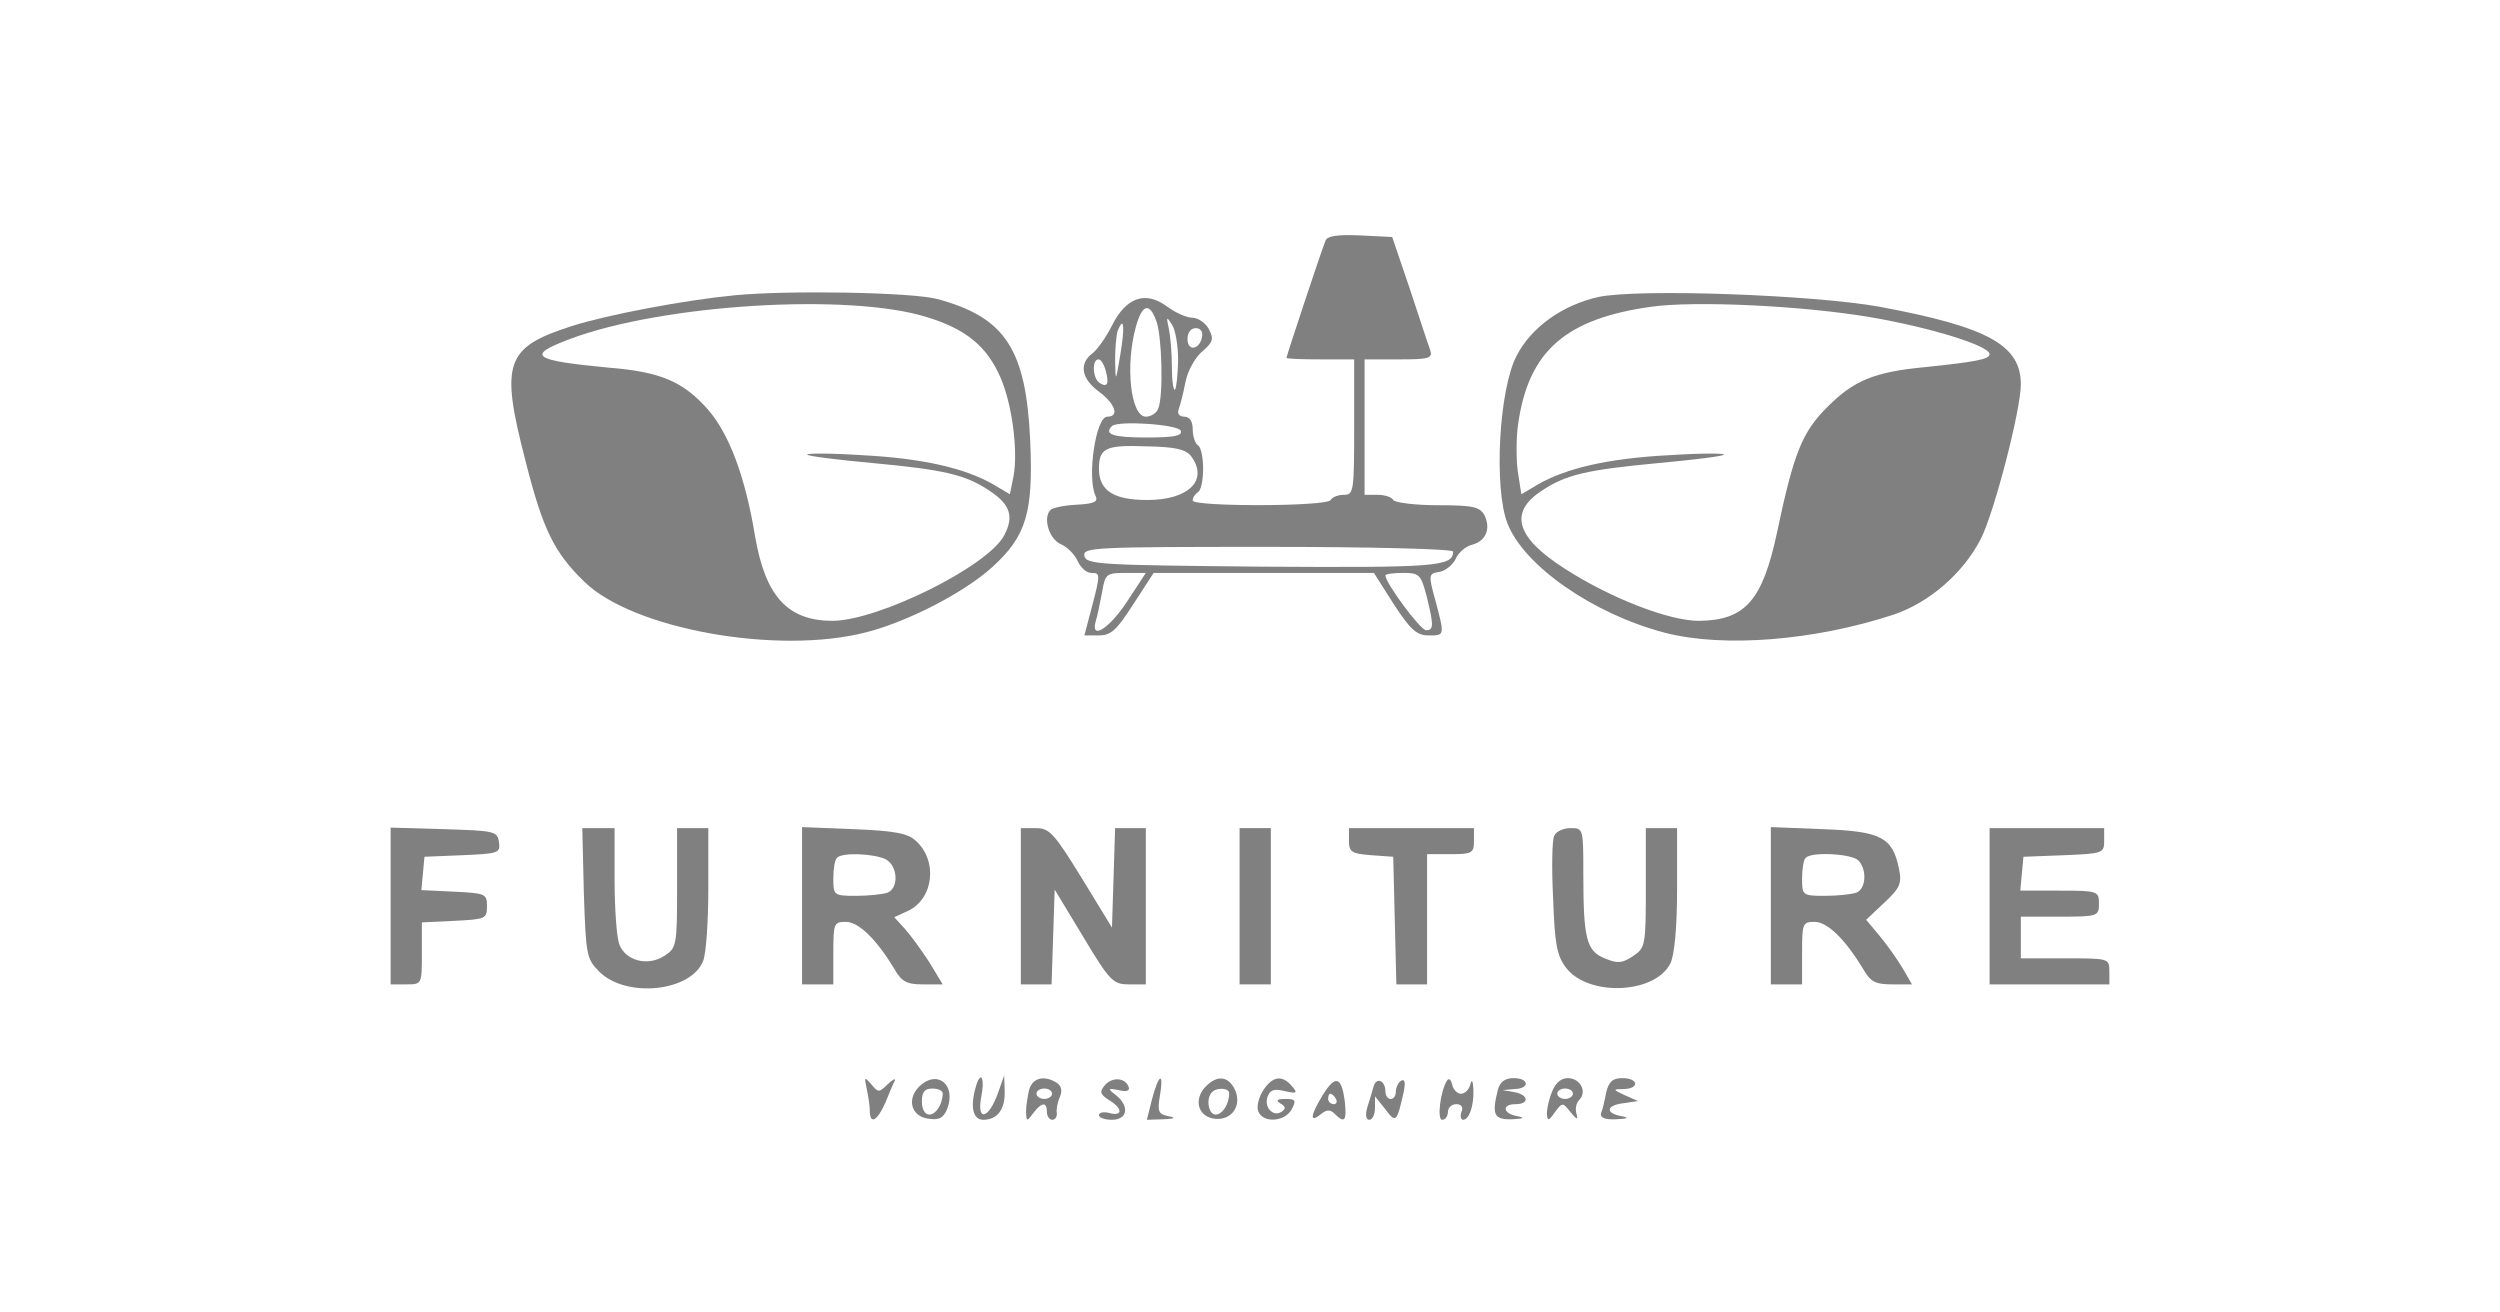 <?xml version="1.0" standalone="no"?>
<!DOCTYPE svg PUBLIC "-//W3C//DTD SVG 20010904//EN"
 "http://www.w3.org/TR/2001/REC-SVG-20010904/DTD/svg10.dtd">
<svg version="1.0" xmlns="http://www.w3.org/2000/svg"
 width="480pt" height="252pt" viewBox="0 0 480 252"
 preserveAspectRatio="xMidYMid meet">

<g transform="translate(0,252) scale(0.1,-0.1)"
fill="#808080" stroke="none">
<path d="M2545 2058 c-10 -25 -75 -222 -75 -225 0 -2 29 -3 65 -3 l65 0 0
-130 c0 -122 -1 -130 -19 -130 -11 0 -23 -4 -26 -10 -8 -13 -265 -13 -265 -1
0 6 5 13 10 16 6 3 10 24 10 45 0 21 -4 42 -10 45 -5 3 -10 17 -10 31 0 15 -6
24 -16 24 -10 0 -14 6 -11 14 3 8 9 31 13 52 4 21 18 47 32 59 21 18 23 24 13
43 -6 12 -21 22 -32 22 -11 0 -33 10 -49 22 -41 30 -78 17 -105 -37 -11 -22
-28 -46 -37 -53 -27 -20 -22 -49 12 -74 31 -23 40 -48 16 -48 -22 0 -39 -115
-23 -151 6 -12 0 -16 -35 -18 -24 -1 -47 -6 -51 -10 -15 -15 -3 -56 20 -66 12
-5 26 -19 32 -32 6 -13 17 -23 26 -23 18 0 18 -2 1 -67 l-14 -53 28 0 c23 0
34 10 66 60 l39 60 211 0 212 0 38 -60 c32 -49 44 -60 67 -60 31 0 31 -1 13
67 -14 50 -13 52 8 55 11 2 25 13 31 25 5 12 19 24 31 27 27 7 37 31 24 57 -9
16 -22 19 -90 19 -43 0 -82 5 -85 10 -3 6 -17 10 -31 10 l-24 0 0 130 0 130
66 0 c58 0 65 2 60 18 -4 10 -21 63 -39 117 l-34 100 -61 3 c-44 2 -64 -1 -67
-10z m-325 -154 c11 -28 14 -143 4 -168 -3 -9 -14 -16 -24 -16 -29 0 -40 98
-19 173 12 43 26 47 39 11z m42 -76 c-1 -28 -3 -53 -6 -56 -3 -3 -6 17 -6 44
0 27 -3 60 -6 74 -5 22 -4 23 6 7 7 -10 12 -41 12 -69z m-111 11 c-9 -53 -9
-54 -10 -12 0 23 2 49 5 58 12 30 14 8 5 -46z m157 34 c-5 -25 -28 -28 -28 -4
0 12 6 21 16 21 9 0 14 -7 12 -17z m-185 -65 c7 -25 3 -33 -12 -23 -13 8 -15
45 -2 45 5 0 11 -10 14 -22z m144 -115 c4 -10 -14 -13 -66 -13 -64 0 -82 6
-66 22 12 11 128 3 132 -9z m20 -49 c34 -46 -5 -84 -84 -84 -65 0 -93 18 -93
60 0 40 13 46 92 43 56 -1 75 -6 85 -19z m503 -183 c0 -29 -34 -31 -366 -29
-313 3 -339 4 -342 21 -3 16 19 17 352 17 198 0 356 -4 356 -9z m-626 -96
c-35 -53 -71 -75 -60 -37 3 9 8 34 12 55 6 35 8 37 45 37 l39 0 -36 -55z m575
11 c14 -57 14 -66 -1 -66 -11 0 -78 91 -78 105 0 3 15 5 34 5 31 0 34 -3 45
-44z"/>
<path d="M1410 1953 c-94 -9 -243 -37 -312 -59 -128 -41 -138 -70 -89 -259 33
-131 55 -176 113 -232 93 -91 371 -141 541 -97 82 21 189 77 242 125 66 60 79
105 73 243 -8 176 -48 237 -179 272 -50 13 -287 17 -389 7z m370 -42 c75 -23
115 -56 141 -116 22 -50 34 -140 25 -189 l-7 -35 -32 19 c-54 31 -135 50 -251
56 -61 4 -109 4 -106 1 3 -3 59 -10 125 -16 138 -13 179 -22 226 -54 39 -26
46 -49 27 -85 -31 -59 -240 -163 -329 -164 -86 0 -129 46 -149 161 -19 116
-50 198 -91 245 -47 53 -90 72 -189 80 -148 14 -161 23 -76 55 178 67 537 89
686 42z"/>
<path d="M3070 1950 c-69 -15 -130 -58 -158 -113 -34 -64 -44 -253 -18 -321
31 -82 165 -175 303 -211 113 -29 287 -15 439 35 68 23 133 79 167 145 26 51
77 248 77 297 0 75 -62 110 -271 149 -128 23 -461 35 -539 19z m521 -39 c117
-20 229 -55 229 -71 0 -10 -29 -15 -125 -25 -96 -9 -136 -26 -185 -75 -50 -49
-66 -90 -98 -242 -28 -131 -61 -169 -150 -170 -58 0 -171 44 -259 101 -92 59
-106 107 -44 148 47 32 88 41 226 54 66 6 122 13 125 16 3 3 -45 3 -106 -1
-116 -6 -197 -25 -251 -56 l-32 -19 -7 45 c-3 24 -3 65 1 91 20 139 91 201
255 224 84 12 292 2 421 -20z"/>
<path d="M750 780 l0 -150 30 0 c30 0 30 0 30 60 l0 59 63 3 c59 3 62 4 62 28
0 24 -3 25 -63 28 l-63 3 3 32 3 32 73 3 c69 3 73 4 70 25 -3 21 -8 22 -105
25 l-103 3 0 -151z"/>
<path d="M1121 805 c4 -119 5 -126 30 -151 52 -51 176 -38 199 21 6 15 10 78
10 141 l0 114 -30 0 -30 0 0 -115 c0 -110 -1 -115 -24 -130 -32 -21 -75 -10
-87 22 -5 13 -9 69 -9 124 l0 99 -31 0 -31 0 3 -125z"/>
<path d="M1540 781 l0 -151 30 0 30 0 0 60 c0 57 1 60 24 60 25 0 59 -34 93
-90 14 -25 24 -30 55 -30 l38 0 -26 43 c-15 23 -36 52 -47 64 l-20 22 26 12
c50 23 58 97 15 135 -15 14 -41 19 -119 22 l-99 4 0 -151z m161 89 c23 -13 25
-55 3 -64 -9 -3 -36 -6 -60 -6 -43 0 -44 1 -44 33 0 19 3 37 7 40 10 11 72 8
94 -3z"/>
<path d="M1960 780 l0 -150 30 0 29 0 3 91 3 91 55 -91 c51 -85 57 -91 88 -91
l32 0 0 150 0 150 -30 0 -29 0 -3 -96 -3 -95 -58 95 c-53 86 -62 96 -88 96
l-29 0 0 -150z"/>
<path d="M2380 780 l0 -150 30 0 30 0 0 150 0 150 -30 0 -30 0 0 -150z"/>
<path d="M2590 906 c0 -22 5 -25 43 -28 l42 -3 3 -122 3 -123 29 0 30 0 0 125
0 125 45 0 c41 0 45 2 45 25 l0 25 -120 0 -120 0 0 -24z"/>
<path d="M2984 915 c-4 -8 -5 -62 -2 -120 3 -86 7 -109 24 -132 42 -57 171
-52 201 7 8 16 13 69 13 143 l0 117 -30 0 -30 0 0 -115 c0 -111 -1 -115 -25
-131 -21 -14 -30 -14 -54 -4 -35 14 -41 38 -41 161 0 89 0 89 -25 89 -14 0
-28 -7 -31 -15z"/>
<path d="M3400 781 l0 -151 30 0 30 0 0 60 c0 57 1 60 24 60 25 0 59 -34 93
-90 14 -25 24 -30 56 -30 l38 0 -18 31 c-10 17 -30 45 -44 62 l-26 31 35 33
c30 28 34 37 28 65 -12 60 -34 72 -146 76 l-100 4 0 -151z m168 87 c17 -17 15
-55 -4 -62 -9 -3 -36 -6 -60 -6 -43 0 -44 1 -44 33 0 19 3 37 7 40 11 12 88 8
101 -5z"/>
<path d="M3820 780 l0 -150 115 0 115 0 0 25 c0 25 -1 25 -85 25 l-85 0 0 40
0 40 75 0 c73 0 75 1 75 25 0 24 -2 25 -76 25 l-75 0 3 33 3 32 78 3 c74 3 77
4 77 27 l0 25 -110 0 -110 0 0 -150z"/>
<path d="M1664 430 c3 -14 6 -33 6 -42 0 -28 14 -21 30 15 7 17 15 37 18 42 2
6 -4 2 -14 -7 -16 -16 -18 -16 -31 0 -13 15 -14 15 -9 -8z"/>
<path d="M1765 434 c-25 -25 -15 -58 18 -62 21 -3 29 2 36 20 17 46 -20 75
-54 42z m45 -13 c0 -21 -13 -41 -26 -41 -8 0 -14 10 -14 25 0 18 5 25 20 25
11 0 20 -4 20 -9z"/>
<path d="M1875 438 c-13 -41 -8 -68 13 -68 27 0 42 20 41 55 l-1 30 -12 -34
c-18 -50 -41 -55 -32 -7 7 34 0 51 -9 24z"/>
<path d="M1976 428 c-3 -13 -6 -32 -6 -43 1 -19 1 -19 14 -2 16 21 26 22 26 2
0 -8 5 -15 10 -15 6 0 10 6 9 13 -1 6 1 20 6 31 5 12 3 21 -6 27 -24 15 -46
10 -53 -13z m44 -8 c0 -5 -7 -10 -15 -10 -8 0 -15 5 -15 10 0 6 7 10 15 10 8
0 15 -4 15 -10z"/>
<path d="M2121 436 c-10 -12 -9 -17 8 -28 27 -16 27 -32 1 -25 -11 3 -20 1
-20 -4 0 -5 11 -9 25 -9 30 0 34 26 8 47 -17 13 -16 14 5 10 15 -4 22 -1 19 6
-6 18 -32 20 -46 3z"/>
<path d="M2212 410 l-10 -40 32 1 c22 1 25 3 9 6 -19 4 -21 9 -16 39 8 47 -2
43 -15 -6z"/>
<path d="M2315 434 c-24 -25 -15 -58 17 -62 34 -4 54 27 38 58 -13 24 -33 26
-55 4z m45 -13 c0 -21 -13 -41 -26 -41 -14 0 -19 31 -7 43 10 10 33 8 33 -2z"/>
<path d="M2425 426 c-8 -13 -13 -31 -9 -40 9 -23 51 -20 64 4 9 17 8 20 -12
20 -17 0 -19 -3 -9 -9 10 -6 10 -10 1 -16 -16 -10 -34 10 -26 30 5 13 13 15
33 10 23 -5 25 -4 14 9 -19 23 -38 20 -56 -8z"/>
<path d="M2540 418 c-24 -39 -26 -55 -5 -38 12 10 19 10 27 2 20 -20 24 -14
20 23 -6 48 -18 52 -42 13z m25 -8 c3 -5 1 -10 -4 -10 -6 0 -11 5 -11 10 0 6
2 10 4 10 3 0 8 -4 11 -10z"/>
<path d="M2637 433 c-3 -10 -8 -28 -12 -40 -4 -14 -2 -23 4 -23 6 0 11 10 11
23 l0 22 20 -25 c20 -27 22 -25 35 33 4 19 2 26 -5 22 -5 -3 -10 -13 -10 -21
0 -8 -4 -14 -10 -14 -5 0 -10 6 -10 14 0 22 -18 29 -23 9z"/>
<path d="M2778 445 c-13 -22 -19 -75 -9 -75 6 0 11 7 11 15 0 8 7 15 16 15 10
0 14 -6 10 -15 -3 -8 -1 -15 3 -15 12 0 21 27 20 58 -1 17 -3 21 -6 10 -2 -10
-11 -18 -18 -18 -7 0 -15 8 -17 18 -2 9 -6 13 -10 7z"/>
<path d="M2876 428 c-12 -48 -8 -58 27 -57 23 1 26 3 10 6 -28 5 -30 23 -3 23
27 0 25 18 -2 23 l-23 4 23 2 c30 1 28 21 -2 21 -16 0 -26 -7 -30 -22z"/>
<path d="M2980 424 c-6 -14 -10 -33 -10 -42 1 -15 3 -15 15 2 15 20 15 20 31
0 12 -14 14 -15 11 -3 -3 9 -1 21 5 27 16 16 2 42 -22 42 -13 0 -24 -10 -30
-26z m40 -4 c0 -5 -7 -10 -15 -10 -8 0 -15 5 -15 10 0 6 7 10 15 10 8 0 15 -4
15 -10z"/>
<path d="M3084 423 c-3 -16 -7 -34 -10 -40 -2 -9 7 -13 29 -12 23 1 26 3 10 6
-32 6 -29 21 5 25 l27 4 -25 11 c-24 11 -24 12 -2 12 30 1 28 21 -3 21 -19 0
-26 -7 -31 -27z"/>
</g>
</svg>
